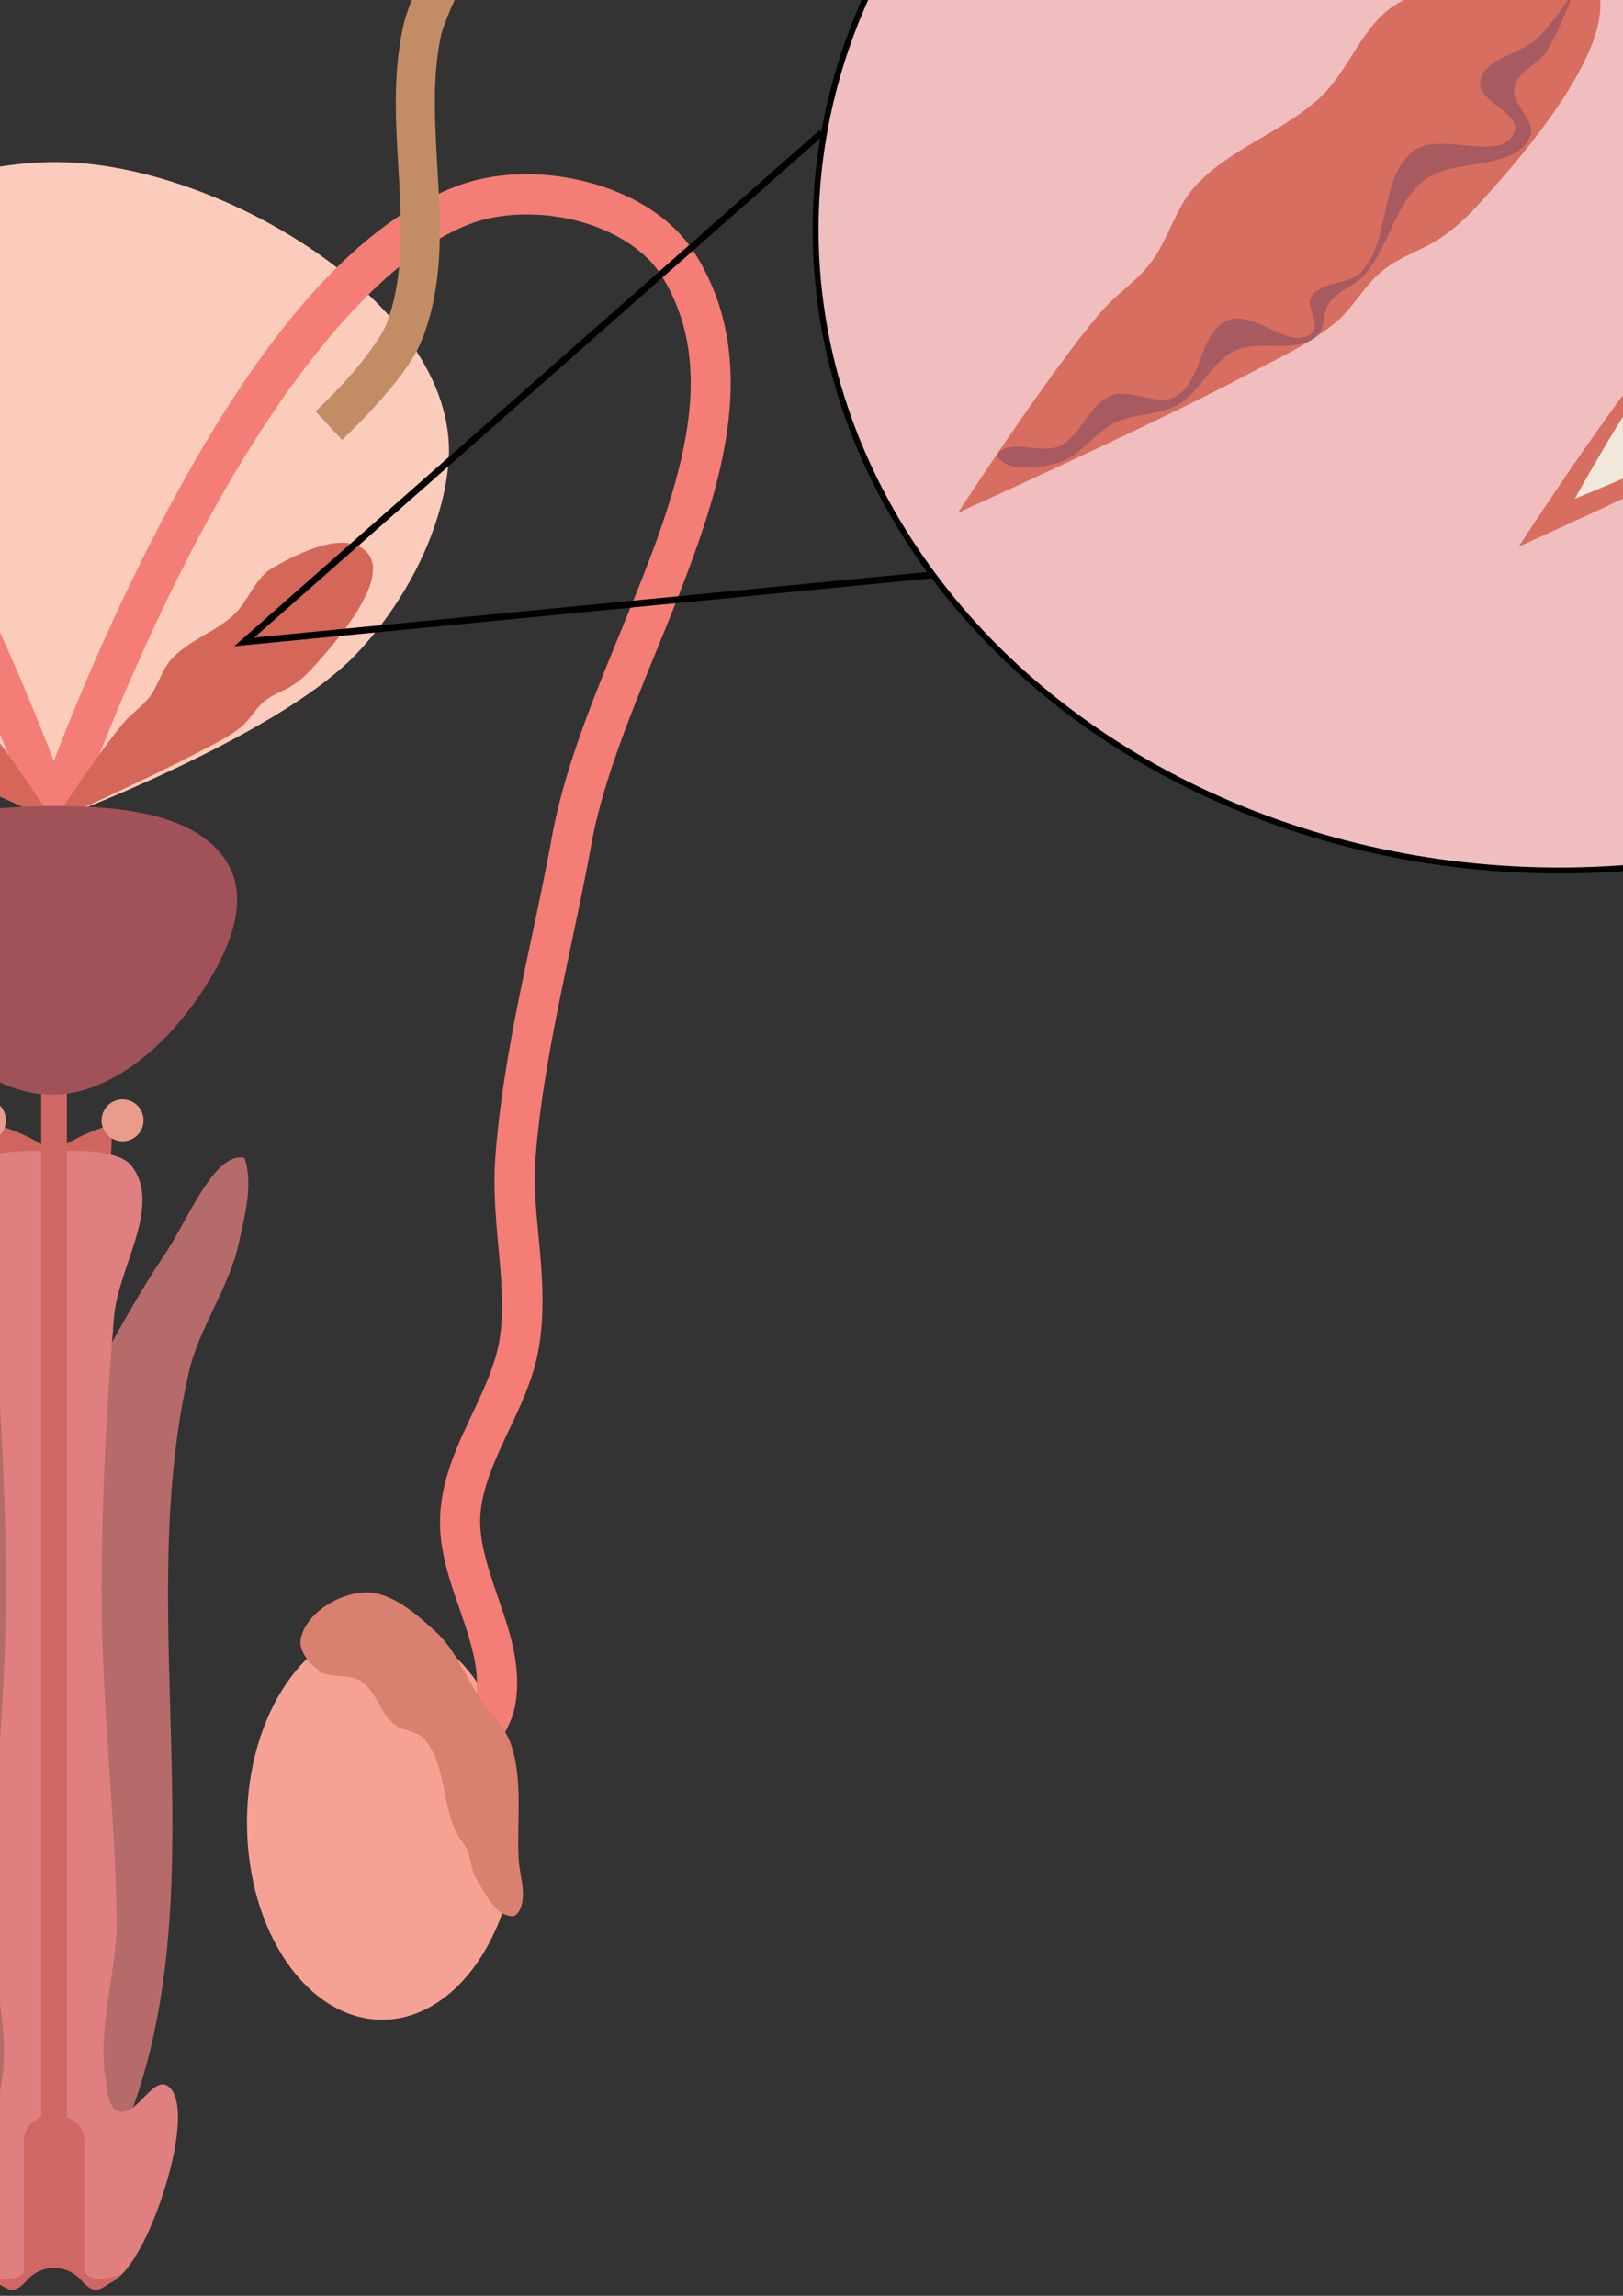 <?xml version="1.0" encoding="UTF-8" standalone="no"?>
<!-- Created with Inkscape (http://www.inkscape.org/) -->

<svg
   xmlns:dc="http://purl.org/dc/elements/1.1/"
   xmlns:cc="http://creativecommons.org/ns#"
   xmlns:rdf="http://www.w3.org/1999/02/22-rdf-syntax-ns#"
   xmlns:svg="http://www.w3.org/2000/svg"
   xmlns="http://www.w3.org/2000/svg"
   xmlns:sodipodi="http://sodipodi.sourceforge.net/DTD/sodipodi-0.dtd"
   xmlns:inkscape="http://www.inkscape.org/namespaces/inkscape"
   width="210mm"
   height="297mm"
   viewBox="0 0 210 297"
   version="1.1"
   id="svg4564"
   inkscape:version="0.92.1 r"
   sodipodi:docname="vesicula-seminal.svg">
  <rect x="0" y="0" width="210" height="297" fill="#333333" stroke="none"/>
  <defs
     id="defs4558" />
  <sodipodi:namedview
     id="base"
     pagecolor="#ffffff"
     bordercolor="#666666"
     borderopacity="1.0"
     inkscape:pageopacity="0.0"
     inkscape:pageshadow="2"
     inkscape:zoom="0.16132813"
     inkscape:cx="-679.73817"
     inkscape:cy="1113.7473"
     inkscape:document-units="mm"
     inkscape:current-layer="layer1"
     showgrid="false"
     inkscape:window-width="1366"
     inkscape:window-height="708"
     inkscape:window-x="0"
     inkscape:window-y="32"
     inkscape:window-maximized="1" />
  <g
     inkscape:label="Capa 1"
     inkscape:groupmode="layer"
     id="layer1">
    <g
       id="g5520"
       inkscape:export-xdpi="96"
       inkscape:export-ydpi="96">
      <ellipse
         ry="82.917"
         rx="96.253"
         cy="29.694"
         cx="201.784"
         id="path5391"
         style="opacity:1;fill:#f1bebf;fill-opacity:1;stroke:#000000;stroke-width:0.765;stroke-linecap:round;stroke-miterlimit:4;stroke-dasharray:none;stroke-opacity:1" />
      <path
         sodipodi:nodetypes="asacasa"
         inkscape:connector-curvature="0"
         id="path38"
         d="m 7.331,20.966 c 21.377,0.085 52.778,19.015 50.665,39.317 -0.912,8.765 -5.701,17.826 -11.945,24.374 -10.167,10.663 -38.72,21.319 -38.72,21.319 0,0 -28.011,-10.935 -38.283,-21.319 C -37.452,78.086 -43.987,69.84 -44.18,60.284 -44.62,38.412 -14.269,20.88 7.331,20.966 Z"
         style="fill:#fbccbc;fill-opacity:1;stroke:none;stroke-width:0.915px;stroke-linecap:butt;stroke-linejoin:miter;stroke-opacity:1" />
      <ellipse
         ry="25.503"
         rx="17.492"
         cy="235.78"
         cx="49.446"
         id="path845-3"
         style="fill:#f5a294;fill-opacity:1;stroke:none;stroke-width:2.062" />
      <ellipse
         ry="25.503"
         rx="17.492"
         cy="235.78"
         cx="-35.728"
         id="path845"
         style="fill:#f5a294;fill-opacity:1;stroke:none;stroke-width:2.062;stroke-opacity:1" />
      <path
         id="path889"
         d="m -53.616,22.542 c -2.87,-0.056 -5.809,0.308 -8.624,1.053 -5.63,1.491 -10.885,4.541 -13.881,9.38 -7.257,11.722 -4.627,25.128 0.021,38.184 4.647,13.057 11.351,26.246 13.504,38.081 2.508,13.789 6.19,27.19 7.231,40.677 0.564,7.308 -1.851,15.47 -0.494,24.119 0.686,4.374 2.603,8.171 4.277,11.733 1.674,3.563 3.096,6.875 3.338,10.171 0.247,3.364 -1.025,7.074 -2.419,11.131 -1.394,4.056 -2.917,8.501 -2.122,13.361 0.367,2.247 1.558,4.076 2.596,5.67 1.038,1.594 2.021,2.818 2.021,2.818 a 2.595,2.595 0 0 0 3.642,0.406 2.595,2.595 0 0 0 0.406,-3.649 c 0,0 -0.836,-1.044 -1.724,-2.407 -0.888,-1.363 -1.737,-3.177 -1.818,-3.676 -0.533,-3.263 0.534,-6.846 1.906,-10.839 1.372,-3.993 3.045,-8.348 2.689,-13.192 -0.329,-4.481 -2.116,-8.379 -3.818,-12.002 -1.702,-3.623 -3.324,-6.996 -3.846,-10.326 -1.116,-7.11 1.198,-15.118 0.535,-23.715 -1.092,-14.151 -4.847,-27.726 -7.299,-41.21 -2.364,-12.997 -9.233,-26.299 -13.713,-38.887 -4.48,-12.588 -6.527,-23.979 -0.499,-33.716 2.049,-3.309 6.115,-5.855 10.798,-7.095 4.683,-1.24 9.887,-1.139 13.747,0.277 13.539,4.966 26.973,24.327 36.432,42.637 9.459,18.309 15.227,35.289 15.227,35.289 a 2.595,2.595 0 0 0 0.018,0.041 2.595,2.595 0 0 0 0.054,0.138 2.595,2.595 0 0 0 0.055,0.124 2.595,2.595 0 0 0 0.054,0.102 2.595,2.595 0 0 0 0.066,0.114 2.595,2.595 0 0 0 0.07,0.109 2.595,2.595 0 0 0 0.084,0.116 2.595,2.595 0 0 0 0.068,0.084 2.595,2.595 0 0 0 0.097,0.109 2.595,2.595 0 0 0 0.089,0.091 2.595,2.595 0 0 0 0.091,0.084 2.595,2.595 0 0 0 0.102,0.084 2.595,2.595 0 0 0 0.102,0.079 2.595,2.595 0 0 0 0.106,0.07 2.595,2.595 0 0 0 0.124,0.075 2.595,2.595 0 0 0 0.107,0.057 2.595,2.595 0 0 0 0.104,0.05 2.595,2.595 0 0 0 0.191,0.081 2.595,2.595 0 0 0 0.006,0.002 2.595,2.595 0 0 0 0.002,0 2.595,2.595 0 0 0 0.036,0.014 2.595,2.595 0 0 0 0.138,0.04 2.595,2.595 0 0 0 0.093,0.024 2.595,2.595 0 0 0 0.118,0.024 2.595,2.595 0 0 0 0.136,0.024 2.595,2.595 0 0 0 0.145,0.014 2.595,2.595 0 0 0 0.109,0.01 2.595,2.595 0 0 0 0.175,-0.002 2.595,2.595 0 0 0 0.079,-0.002 2.595,2.595 0 0 0 0.145,-0.014 2.595,2.595 0 0 0 0.129,-0.018 2.595,2.595 0 0 0 0.087,-0.018 2.595,2.595 0 0 0 0.172,-0.04 2.595,2.595 0 0 0 0.006,-0.002 2.595,2.595 0 0 0 0.014,-0.006 2.595,2.595 0 0 0 0.122,-0.036 2.595,2.595 0 0 0 0.063,-0.024 2.595,2.595 0 0 0 0.107,-0.043 2.595,2.595 0 0 0 0.132,-0.059 2.595,2.595 0 0 0 0.102,-0.054 2.595,2.595 0 0 0 0.114,-0.066 2.595,2.595 0 0 0 0.109,-0.07 2.595,2.595 0 0 0 0.116,-0.084 2.595,2.595 0 0 0 0.084,-0.068 2.595,2.595 0 0 0 0.109,-0.097 2.595,2.595 0 0 0 0.091,-0.09 2.595,2.595 0 0 0 0.087,-0.097 2.595,2.595 0 0 0 0.071,-0.084 2.595,2.595 0 0 0 0.095,-0.125 2.595,2.595 0 0 0 0.063,-0.093 2.595,2.595 0 0 0 0.07,-0.116 2.595,2.595 0 0 0 0.063,-0.114 2.595,2.595 0 0 0 0.054,-0.113 2.595,2.595 0 0 0 0.057,-0.136 2.595,2.595 0 0 0 0.031,-0.082 2.595,2.595 0 0 0 0.004,-0.01 c 0,0 5.775,-16.98 15.234,-35.289 9.459,-18.309 22.886,-37.67 36.425,-42.637 3.86,-1.416 9.07,-1.518 13.754,-0.277 4.683,1.24 8.749,3.786 10.798,7.095 6.028,9.737 3.981,21.127 -0.499,33.716 -4.48,12.588 -11.356,25.89 -13.72,38.887 -2.452,13.484 -6.206,27.059 -7.299,41.21 -0.664,8.597 1.657,16.605 0.542,23.715 -0.522,3.33 -2.144,6.704 -3.846,10.326 -1.702,3.623 -3.488,7.52 -3.818,12.002 -0.356,4.844 1.317,9.199 2.689,13.192 1.372,3.993 2.44,7.576 1.906,10.839 -0.082,0.5 -0.938,2.313 -1.826,3.676 -0.888,1.363 -1.724,2.407 -1.724,2.407 a 2.595,2.595 0 0 0 0.406,3.649 2.595,2.595 0 0 0 3.649,-0.406 c 0,0 0.982,-1.224 2.021,-2.818 1.038,-1.594 2.222,-3.423 2.589,-5.67 0.794,-4.859 -0.721,-9.304 -2.115,-13.36 -1.394,-4.056 -2.666,-7.767 -2.419,-11.131 0.242,-3.296 1.665,-6.608 3.338,-10.171 1.674,-3.563 3.591,-7.36 4.277,-11.733 1.357,-8.649 -1.058,-16.811 -0.494,-24.119 1.041,-13.487 4.723,-26.888 7.231,-40.677 2.152,-11.835 8.857,-25.024 13.503,-38.081 4.647,-13.057 7.277,-26.462 0.021,-38.184 -2.996,-4.839 -8.258,-7.889 -13.888,-9.38 -2.815,-0.746 -5.747,-1.109 -8.617,-1.053 -2.87,0.056 -5.676,0.531 -8.245,1.473 C 42.882,30.032 29.704,50.435 20.039,69.142 14.06,80.715 9.543,91.722 6.959,98.454 4.377,91.723 -0.137,80.715 -6.116,69.142 -15.781,50.435 -28.959,30.031 -45.366,24.013 c -2.569,-0.942 -5.375,-1.417 -8.245,-1.473 z"
         style="color:#000000;font-style:normal;font-variant:normal;font-weight:normal;font-stretch:normal;font-size:medium;line-height:normal;font-family:sans-serif;font-variant-ligatures:normal;font-variant-position:normal;font-variant-caps:normal;font-variant-numeric:normal;font-variant-alternates:normal;font-feature-settings:normal;text-indent:0;text-align:start;text-decoration:none;text-decoration-line:none;text-decoration-style:solid;text-decoration-color:#000000;letter-spacing:normal;word-spacing:normal;text-transform:none;writing-mode:lr-tb;direction:ltr;text-orientation:mixed;dominant-baseline:auto;baseline-shift:baseline;text-anchor:start;white-space:normal;shape-padding:0;clip-rule:nonzero;display:inline;overflow:visible;visibility:visible;opacity:1;isolation:auto;mix-blend-mode:normal;color-interpolation:sRGB;color-interpolation-filters:linearRGB;solid-color:#000000;solid-opacity:1;vector-effect:none;fill:#f47d75;fill-opacity:1;fill-rule:nonzero;stroke:none;stroke-width:5.19;stroke-linecap:round;stroke-linejoin:bevel;stroke-miterlimit:4;stroke-dasharray:none;stroke-dashoffset:0;stroke-opacity:1;color-rendering:auto;image-rendering:auto;shape-rendering:auto;text-rendering:auto;enable-background:accumulate"
         inkscape:connector-curvature="0" />
      <path
         sodipodi:nodetypes="aaaaaaaaaaaaaaaa"
         inkscape:connector-curvature="0"
         id="path892-7"
         d="m 61.588,242.973 c -0.65,-1.092 -0.619,-2.48 -1.144,-3.637 -0.389,-0.857 -1.071,-1.559 -1.471,-2.411 -1.794,-3.819 -1.32,-8.805 -4.107,-11.972 -0.958,-1.089 -2.783,-1.003 -3.904,-1.924 -1.802,-1.481 -2.3,-4.28 -4.25,-5.558 -1.566,-1.026 -3.962,-0.215 -5.453,-1.347 -1.263,-0.96 -2.664,-2.593 -2.337,-4.145 0.686,-3.249 4.671,-5.71 7.983,-5.96 3.566,-0.269 6.815,2.652 9.462,5.056 2.571,2.335 3.839,5.79 5.771,8.676 1.317,1.967 3.2,3.652 3.967,5.891 1.602,4.677 0.739,9.861 1,14.797 0.113,2.137 1.026,4.424 0.245,6.417 -0.176,0.448 -0.54,1.026 -1.022,1.022 -2.274,-0.021 -3.579,-2.95 -4.741,-4.904 z"
         style="fill:#d9806e;fill-opacity:1;stroke:none;stroke-width:0.915px;stroke-linecap:butt;stroke-linejoin:miter;stroke-opacity:1" />
      <path
         sodipodi:nodetypes="aaaaaaaaaaaaaaaa"
         inkscape:connector-curvature="0"
         id="path892"
         d="m -47.826,242.973 c 0.65,-1.092 0.619,-2.48 1.144,-3.637 0.389,-0.857 1.071,-1.559 1.471,-2.411 1.794,-3.819 1.32,-8.805 4.107,-11.972 0.958,-1.089 2.783,-1.003 3.904,-1.924 1.802,-1.481 2.3,-4.28 4.25,-5.558 1.566,-1.026 3.962,-0.215 5.453,-1.347 1.263,-0.96 2.664,-2.593 2.337,-4.145 -0.686,-3.249 -4.671,-5.71 -7.983,-5.96 -3.566,-0.269 -6.815,2.652 -9.462,5.056 -2.571,2.335 -3.839,5.79 -5.771,8.676 -1.317,1.967 -3.2,3.652 -3.967,5.891 -1.602,4.677 -0.739,9.861 -1.001,14.797 -0.113,2.137 -1.026,4.424 -0.245,6.417 0.176,0.448 0.54,1.026 1.022,1.022 2.274,-0.021 3.579,-2.95 4.741,-4.904 z"
         style="fill:#d9806e;fill-opacity:1;stroke:none;stroke-width:0.915px;stroke-linecap:butt;stroke-linejoin:miter;stroke-opacity:1" />
      <path
         sodipodi:nodetypes="cccc"
         inkscape:connector-curvature="0"
         id="path953"
         d="m 6.956,170.273 c 0,0 -8.947,-17.361 -7.283,-24.709 4.38,1.264 7.196,3.439 7.196,3.439 z"
         style="fill:#d06560;fill-opacity:1;stroke:none;stroke-width:0.915px;stroke-linecap:butt;stroke-linejoin:miter;stroke-opacity:1" />
      <path
         sodipodi:nodetypes="cccc"
         inkscape:connector-curvature="0"
         id="path953-3"
         d="m 6.956,170.273 c 0,0 8.947,-17.361 7.283,-24.709 -4.38,1.264 -7.196,3.439 -7.196,3.439 z"
         style="fill:#d06560;fill-opacity:1;stroke:none;stroke-width:0.915px;stroke-linecap:butt;stroke-linejoin:miter;stroke-opacity:1" />
      <circle
         r="2.716"
         cy="144.935"
         cx="15.857"
         id="path978"
         style="fill:#e99c8a;fill-opacity:1;stroke:none;stroke-width:0.927;stroke-linecap:round;stroke-linejoin:bevel;stroke-miterlimit:4;stroke-dasharray:none;stroke-opacity:1" />
      <circle
         r="2.716"
         cy="144.935"
         cx="-1.945"
         id="path978-5"
         style="fill:#e99c8a;fill-opacity:1;stroke:none;stroke-width:0.927;stroke-linecap:round;stroke-linejoin:bevel;stroke-miterlimit:4;stroke-dasharray:none;stroke-opacity:1" />
      <path
         inkscape:connector-curvature="0"
         id="path1108"
         d="m -17.354,149.734 c -0.122,0.01 -0.244,0.028 -0.367,0.055 -1.153,3.431 -0.053,7.479 0.751,11.099 1.288,5.799 5.1,10.829 6.439,16.617 7.383,31.929 -4.13,67.648 8.323,97.961 1.813,4.413 9.164,10.993 9.164,10.993 0,0 7.351,-6.58 9.164,-10.993 12.454,-30.313 0.938,-66.032 8.322,-97.961 1.338,-5.788 5.152,-10.818 6.441,-16.617 0.804,-3.62 1.902,-7.668 0.749,-11.099 -3.927,-0.888 -7.366,8.184 -10.462,12.717 -5.474,8.015 -14.213,25.412 -14.213,25.412 0,0 -8.739,-17.397 -14.213,-25.412 -2.999,-4.391 -6.322,-13.043 -10.097,-12.772 z"
         style="fill:#b56b6a;fill-opacity:1;stroke:none;stroke-width:0.915;stroke-linecap:round;stroke-linejoin:bevel;stroke-miterlimit:4;stroke-dasharray:none;stroke-opacity:1" />
      <path
         inkscape:connector-curvature="0"
         id="path1130"
         d="m 4.285,148.874 c -2.553,-0.012 -6.194,0.299 -7.465,2.031 -3.872,5.28 1.806,12.977 2.344,19.503 0.981,11.899 1.618,23.843 1.607,35.783 -0.014,14.02 -1.728,27.996 -1.963,42.014 -0.109,6.497 2.553,13.99 1.43,20.874 -0.235,1.444 -0.303,3.552 -1.675,4.057 -2.241,0.825 -4.421,-4.645 -6.374,-3.27 -3.213,2.262 0.119,14.529 3.433,20.681 1.189,2.207 3.01,5.146 5.516,5.109 2.72,-0.041 5.818,-5.722 5.818,-5.722 0,0 3.097,5.681 5.817,5.722 2.506,0.038 4.329,-2.902 5.518,-5.109 3.314,-6.152 6.646,-18.419 3.433,-20.681 -1.953,-1.375 -4.135,4.095 -6.376,3.27 -1.373,-0.505 -1.44,-2.613 -1.675,-4.057 -1.123,-6.884 1.539,-14.377 1.43,-20.874 -0.235,-14.018 -1.948,-27.994 -1.962,-42.014 -0.011,-11.94 0.625,-23.884 1.606,-35.783 0.538,-6.525 6.218,-14.223 2.346,-19.503 -2.033,-2.772 -10.137,-1.902 -10.137,-1.902 0,0 -1.14,-0.122 -2.671,-0.129 z"
         style="fill:#df7f80;fill-opacity:1;stroke:none;stroke-width:0.915px;stroke-linecap:butt;stroke-linejoin:miter;stroke-opacity:1" />
      <path
         sodipodi:nodetypes="ccccccaacccccccccccccaaccccccc"
         inkscape:connector-curvature="0"
         id="path934"
         d="m 5.338,104.35 v 169.534 c -1.28,0.513 -2.186,1.587 -2.235,2.859 h -0.006 v 0.109 16.531 c 0,0 -0.021,0.532 -0.175,0.727 -0.332,0.417 -0.908,0.615 -1.433,0.71 -1.003,0.182 -3.043,-0.309 -3.043,-0.309 0,0 2.215,1.716 3.123,1.73 0.503,0.006 1.041,-0.363 1.527,-0.835 v 0.01 c 0.011,-0.01 0.021,-0.024 0.028,-0.036 0.208,-0.205 0.396,-0.417 0.576,-0.638 0.907,-0.857 2.079,-1.357 3.295,-1.361 1.213,0.003 2.383,0.498 3.29,1.35 0.189,0.233 0.386,0.456 0.606,0.671 l 0.006,0.006 v -0.005 c 0.486,0.472 1.025,0.843 1.529,0.835 0.908,-0.014 3.353,-2.019 3.353,-2.019 0,0 -2.131,0.733 -3.211,0.598 -0.514,-0.064 -1.064,-0.266 -1.409,-0.653 -0.184,-0.206 -0.261,-0.785 -0.261,-0.785 v -16.531 -0.109 h -0.004 c -0.05,-1.272 -0.955,-2.346 -2.235,-2.859 v -169.531 z"
         style="color:#000000;font-style:normal;font-variant:normal;font-weight:normal;font-stretch:normal;font-size:medium;line-height:normal;font-family:sans-serif;font-variant-ligatures:normal;font-variant-position:normal;font-variant-caps:normal;font-variant-numeric:normal;font-variant-alternates:normal;font-feature-settings:normal;text-indent:0;text-align:start;text-decoration:none;text-decoration-line:none;text-decoration-style:solid;text-decoration-color:#000000;letter-spacing:normal;word-spacing:normal;text-transform:none;writing-mode:lr-tb;direction:ltr;text-orientation:mixed;dominant-baseline:auto;baseline-shift:baseline;text-anchor:start;white-space:normal;shape-padding:0;clip-rule:nonzero;display:inline;overflow:visible;visibility:visible;opacity:1;isolation:auto;mix-blend-mode:normal;color-interpolation:sRGB;color-interpolation-filters:linearRGB;solid-color:#000000;solid-opacity:1;vector-effect:none;fill:#d06764;fill-opacity:1;fill-rule:nonzero;stroke:none;stroke-width:3.188;stroke-linecap:butt;stroke-linejoin:miter;stroke-miterlimit:4;stroke-dasharray:none;stroke-dashoffset:0;stroke-opacity:1;color-rendering:auto;image-rendering:auto;shape-rendering:auto;text-rendering:auto;enable-background:accumulate" />
      <path
         sodipodi:nodetypes="aaaaacaaazsa"
         inkscape:connector-curvature="0"
         id="path936"
         d="m -21.316,73.496 c 2.259,1.309 3.072,4.265 4.984,6.044 2.406,2.238 5.821,3.282 8.038,5.708 1.297,1.419 1.724,3.464 2.903,4.982 0.911,1.174 2.211,1.997 3.175,3.128 3.42,4.014 9.173,12.888 9.173,12.888 0,0 -12.468,-5.627 -18.505,-8.833 -1.963,-1.042 -4.03,-1.968 -5.749,-3.376 -1.098,-0.899 -1.771,-2.237 -2.836,-3.174 -1.888,-1.661 -3.407,-1.228 -6.221,-4.27 C -29.17,83.552 -36.88,74.834 -33.523,71.408 c 2.778,-2.835 8.635,0.018 12.207,2.088 z"
         style="fill:#d56758;fill-opacity:1;stroke:none;stroke-width:0.917;stroke-linecap:butt;stroke-linejoin:miter;stroke-miterlimit:4;stroke-dasharray:none;stroke-opacity:1" />
      <path
         sodipodi:nodetypes="aaaaacaaazsa"
         inkscape:connector-curvature="0"
         id="path936-5"
         d="m 35.229,73.496 c -2.259,1.309 -3.072,4.265 -4.984,6.044 -2.406,2.238 -5.821,3.282 -8.038,5.708 -1.297,1.419 -1.724,3.464 -2.903,4.982 -0.911,1.174 -2.211,1.997 -3.175,3.128 -3.42,4.014 -9.173,12.888 -9.173,12.888 0,0 12.468,-5.627 18.505,-8.833 1.963,-1.042 4.03,-1.968 5.749,-3.376 1.098,-0.899 1.771,-2.237 2.836,-3.174 1.888,-1.661 3.407,-1.228 6.221,-4.27 2.814,-3.042 10.524,-11.759 7.167,-15.185 -2.778,-2.835 -8.635,0.018 -12.207,2.088 z"
         style="fill:#d56758;fill-opacity:1;stroke:none;stroke-width:0.917;stroke-linecap:butt;stroke-linejoin:miter;stroke-miterlimit:4;stroke-dasharray:none;stroke-opacity:1" />
      <path
         sodipodi:nodetypes="aaaaaaa"
         inkscape:connector-curvature="0"
         id="path1148"
         d="m 6.79,104.272 c 8.082,-0.024 19.202,0.733 22.921,7.909 2.983,5.756 -1.488,13.522 -5.416,18.678 -4.15,5.448 -10.656,10.744 -17.505,10.756 -6.888,0.014 -13.536,-5.227 -17.644,-10.756 -3.837,-5.164 -7.884,-12.999 -4.861,-18.678 3.736,-7.019 14.554,-7.887 22.505,-7.909 z"
         style="fill:#a15258;fill-opacity:1;stroke:none;stroke-width:0.915px;stroke-linecap:butt;stroke-linejoin:miter;stroke-opacity:1" />
      <path
         id="path1163"
         d="m 55.001,-3.758 c 0,0 -2.131,4.031 -2.818,7.109 -1.53,6.854 -0.881,13.779 -0.52,20.349 0.361,6.569 0.437,12.74 -1.662,18.206 -0.665,1.73 -2.992,4.811 -5.129,7.177 -2.138,2.366 -4.041,4.143 -4.041,4.143 l 3.426,3.683 c 0,0 2.055,-1.91 4.352,-4.454 2.298,-2.543 4.877,-5.59 6.089,-8.745 2.559,-6.662 2.361,-13.605 1.994,-20.288 -0.367,-6.683 -0.895,-13.15 0.405,-18.977 0.336,-1.504 2.413,-5.967 2.413,-5.967 z"
         style="color:#000000;font-style:normal;font-variant:normal;font-weight:normal;font-stretch:normal;font-size:medium;line-height:normal;font-family:sans-serif;font-variant-ligatures:normal;font-variant-position:normal;font-variant-caps:normal;font-variant-numeric:normal;font-variant-alternates:normal;font-feature-settings:normal;text-indent:0;text-align:start;text-decoration:none;text-decoration-line:none;text-decoration-style:solid;text-decoration-color:#000000;letter-spacing:normal;word-spacing:normal;text-transform:none;writing-mode:lr-tb;direction:ltr;text-orientation:mixed;dominant-baseline:auto;baseline-shift:baseline;text-anchor:start;white-space:normal;shape-padding:0;clip-rule:nonzero;display:inline;overflow:visible;visibility:visible;opacity:1;isolation:auto;mix-blend-mode:normal;color-interpolation:sRGB;color-interpolation-filters:linearRGB;solid-color:#000000;solid-opacity:1;vector-effect:none;fill:#c28d65;fill-opacity:1;fill-rule:nonzero;stroke:none;stroke-width:5.035;stroke-linecap:butt;stroke-linejoin:miter;stroke-miterlimit:4;stroke-dasharray:none;stroke-dashoffset:0;stroke-opacity:1;color-rendering:auto;image-rendering:auto;shape-rendering:auto;text-rendering:auto;enable-background:accumulate"
         inkscape:connector-curvature="0" />
      <path
         id="path1163-7"
         d="m -41.089,-3.758 c 0,0 2.131,4.031 2.818,7.109 1.53,6.854 0.881,13.779 0.52,20.348 -0.361,6.569 -0.437,12.74 1.662,18.206 0.665,1.73 2.992,4.811 5.129,7.177 2.138,2.366 4.041,4.143 4.041,4.143 l -3.426,3.683 c 0,0 -2.055,-1.91 -4.352,-4.454 -2.298,-2.543 -4.877,-5.59 -6.089,-8.745 -2.559,-6.662 -2.361,-13.605 -1.994,-20.288 0.367,-6.683 0.895,-13.15 -0.406,-18.977 -0.336,-1.504 -2.413,-5.967 -2.413,-5.967 z"
         style="color:#000000;font-style:normal;font-variant:normal;font-weight:normal;font-stretch:normal;font-size:medium;line-height:normal;font-family:sans-serif;font-variant-ligatures:normal;font-variant-position:normal;font-variant-caps:normal;font-variant-numeric:normal;font-variant-alternates:normal;font-feature-settings:normal;text-indent:0;text-align:start;text-decoration:none;text-decoration-line:none;text-decoration-style:solid;text-decoration-color:#000000;letter-spacing:normal;word-spacing:normal;text-transform:none;writing-mode:lr-tb;direction:ltr;text-orientation:mixed;dominant-baseline:auto;baseline-shift:baseline;text-anchor:start;white-space:normal;shape-padding:0;clip-rule:nonzero;display:inline;overflow:visible;visibility:visible;opacity:1;isolation:auto;mix-blend-mode:normal;color-interpolation:sRGB;color-interpolation-filters:linearRGB;solid-color:#000000;solid-opacity:1;vector-effect:none;fill:#c28d65;fill-opacity:1;fill-rule:nonzero;stroke:none;stroke-width:5.035;stroke-linecap:butt;stroke-linejoin:miter;stroke-miterlimit:4;stroke-dasharray:none;stroke-dashoffset:0;stroke-opacity:1;color-rendering:auto;image-rendering:auto;shape-rendering:auto;text-rendering:auto;enable-background:accumulate"
         inkscape:connector-curvature="0" />
      <g
         transform="translate(8.326)"
         style="opacity:0.92"
         id="g5478">
        <g
           id="g5459">
          <path
             sodipodi:nodetypes="aaaaacaaazsa"
             inkscape:connector-curvature="0"
             id="path936-5-4-3"
             d="M 172.519,0.434 C 167.974,3.069 166.339,9.015 162.493,12.594 c -4.841,4.504 -11.713,6.603 -16.173,11.484 -2.609,2.855 -3.469,6.97 -5.84,10.025 -1.833,2.361 -4.449,4.019 -6.388,6.294 -6.881,8.075 -18.456,25.93 -18.456,25.93 0,0 25.087,-11.322 37.233,-17.771 3.949,-2.097 8.108,-3.959 11.568,-6.792 2.208,-1.809 3.563,-4.5 5.707,-6.385 3.8,-3.343 6.855,-2.471 12.517,-8.592 5.662,-6.121 21.175,-23.66 14.42,-30.553 -5.589,-5.704 -17.374,0.037 -24.56,4.201 z"
             style="fill:#d56758;fill-opacity:1;stroke:none;stroke-width:1.845;stroke-linecap:butt;stroke-linejoin:miter;stroke-miterlimit:4;stroke-dasharray:none;stroke-opacity:1" />
          <path
             sodipodi:nodetypes="aaaaaaaaaaaaaaaaaaaaaaaaca"
             inkscape:connector-curvature="0"
             id="path5190"
             d="m 190.688,4.864 c -2.233,2.197 -6.981,2.574 -7.499,5.663 -0.438,2.61 5.451,4.149 4.429,6.59 -1.722,4.114 -9.671,-0.314 -13.149,2.479 -4.4,3.534 -2.783,11.462 -6.653,15.57 -1.655,1.757 -5.23,1.171 -6.476,3.238 -0.803,1.332 1.268,3.635 0.102,4.665 -2.775,2.452 -7.601,-3.098 -10.992,-1.611 -3.65,1.601 -3.195,8.049 -6.736,9.879 -2.46,1.271 -5.734,-1.179 -8.306,-0.153 -2.866,1.143 -3.815,5.158 -6.597,6.492 -2.424,1.163 -6.129,-0.978 -8.01,0.943 -0.124,0.127 -0.164,0.394 -0.051,0.531 1.656,2.006 5.254,1.401 7.769,0.735 2.923,-0.774 4.696,-3.91 7.426,-5.211 2.548,-1.215 5.695,-0.918 8.143,-2.322 2.897,-1.661 4.256,-5.42 7.236,-6.927 3.219,-1.629 7.874,0.425 10.66,-1.867 1.217,-1.001 0.764,-3.144 1.699,-4.413 1.135,-1.543 3.23,-2.14 4.507,-3.568 3.158,-3.533 3.91,-8.997 7.525,-12.06 3.833,-3.248 11.795,-1.222 13.922,-5.773 0.954,-2.041 -2.495,-4.249 -2.017,-6.451 0.445,-2.055 3.058,-2.94 4.207,-4.701 1.518,-2.329 3.444,-7.596 3.444,-7.596 0,0 -2.813,4.129 -4.582,5.87 z"
             style="color:#000000;font-style:normal;font-variant:normal;font-weight:normal;font-stretch:normal;font-size:medium;line-height:normal;font-family:sans-serif;font-variant-ligatures:normal;font-variant-position:normal;font-variant-caps:normal;font-variant-numeric:normal;font-variant-alternates:normal;font-feature-settings:normal;text-indent:0;text-align:start;text-decoration:none;text-decoration-line:none;text-decoration-style:solid;text-decoration-color:#000000;letter-spacing:normal;word-spacing:normal;text-transform:none;writing-mode:lr-tb;direction:ltr;text-orientation:mixed;dominant-baseline:auto;baseline-shift:baseline;text-anchor:start;white-space:normal;shape-padding:0;clip-rule:nonzero;display:inline;overflow:visible;visibility:visible;opacity:1;isolation:auto;mix-blend-mode:normal;color-interpolation:sRGB;color-interpolation-filters:linearRGB;solid-color:#000000;solid-opacity:1;vector-effect:none;fill:#a15258;fill-opacity:1;fill-rule:nonzero;stroke:none;stroke-width:0.532px;stroke-linecap:butt;stroke-linejoin:miter;stroke-miterlimit:4;stroke-dasharray:none;stroke-dashoffset:0;stroke-opacity:1;color-rendering:auto;image-rendering:auto;shape-rendering:auto;text-rendering:auto;enable-background:accumulate" />
        </g>
        <g
           id="g5438"
           transform="translate(-19.579)">
          <path
             sodipodi:nodetypes="aaaaacaaazsa"
             inkscape:connector-curvature="0"
             id="path936-5-4"
             d="m 264.627,4.833 c -4.545,2.635 -6.181,8.581 -10.027,12.16 -4.841,4.504 -11.713,6.603 -16.173,11.484 -2.609,2.855 -3.469,6.97 -5.84,10.025 -1.833,2.361 -4.449,4.019 -6.388,6.294 -6.881,8.075 -18.456,25.93 -18.456,25.93 0,0 25.087,-11.322 37.233,-17.771 3.949,-2.097 8.108,-3.959 11.568,-6.792 2.208,-1.809 3.563,-4.5 5.707,-6.385 3.8,-3.343 6.855,-2.471 12.517,-8.592 5.662,-6.121 21.175,-23.66 14.42,-30.553 -5.589,-5.704 -17.374,0.037 -24.56,4.201 z"
             style="fill:#d56758;fill-opacity:1;stroke:none;stroke-width:1.845;stroke-linecap:butt;stroke-linejoin:miter;stroke-miterlimit:4;stroke-dasharray:none;stroke-opacity:1" />
          <path
             sodipodi:nodetypes="aaaaacaaazsa"
             inkscape:connector-curvature="0"
             id="path936-5-4-1"
             d="m 265.555,5.916 c -3.873,2.266 -5.251,7.33 -8.435,10.491 -4.977,4.943 -11.673,7.973 -16.492,13.07 -2.773,2.933 -4.333,6.847 -6.975,9.897 -2.047,2.363 -4.831,4.026 -6.817,6.44 -4.686,5.693 -11.813,18.702 -11.813,18.702 0,0 22.09,-8.906 32.145,-15.174 4.12,-2.568 7.462,-6.222 11.381,-9.087 2.154,-1.575 4.504,-2.87 6.657,-4.447 2.989,-2.19 3.91,-2.293 8.673,-6.951 4.763,-4.658 19.05,-21.305 13.368,-26.551 -4.702,-4.341 -15.364,-0.092 -21.691,3.609 z"
             style="fill:#f0ecdd;fill-opacity:1;stroke:none;stroke-width:1.476;stroke-linecap:butt;stroke-linejoin:miter;stroke-miterlimit:4;stroke-dasharray:none;stroke-opacity:1" />
          <path
             sodipodi:nodetypes="aaaaaaaa"
             inkscape:connector-curvature="0"
             id="path5209-4"
             d="m 246.814,46.653 c -0.993,1.899 -3.637,3.963 -5.614,3.135 -2.535,-1.061 -1.634,-5.256 -2.187,-7.948 -0.143,-0.697 -0.753,-1.573 -0.292,-2.115 0.71,-0.833 2.45,-0.784 3.281,-0.073 0.969,0.829 -0.502,3.016 0.51,3.792 1.05,0.805 2.902,-1.334 3.937,-0.51 0.975,0.775 0.942,2.615 0.365,3.719 z"
             style="fill:#f1bebf;fill-opacity:1;stroke:none;stroke-width:0.532px;stroke-linecap:butt;stroke-linejoin:miter;stroke-opacity:1" />
          <path
             sodipodi:nodetypes="aaasaaa"
             inkscape:connector-curvature="0"
             id="path5226-6"
             d="m 253.328,39.884 c -0.579,1.636 -2.601,3.022 -4.331,2.887 -1.164,-0.091 -1.539,-1.839 -2.578,-2.372 -1.062,-0.544 -4.034,0.348 -3.506,-0.722 1.697,-3.435 5.99,-8.362 9.384,-6.6 1.037,0.539 -0.176,2.351 0,3.506 0.174,1.139 1.415,2.213 1.031,3.3 z"
             style="fill:#f1bebf;fill-opacity:1;stroke:none;stroke-width:0.532px;stroke-linecap:butt;stroke-linejoin:miter;stroke-opacity:1" />
          <path
             sodipodi:nodetypes="aaaaaaa"
             inkscape:connector-curvature="0"
             id="path5252-9"
             d="m 260.506,29.671 c 3.163,0.054 5.696,-3.619 6.854,-6.562 0.927,-2.356 0.44,-5.208 -0.438,-7.583 -0.529,-1.432 -1.247,-3.554 -2.771,-3.646 -2.23,-0.134 -3.251,3.084 -4.667,4.812 -1.794,2.191 -5.054,4.179 -4.812,7 0.237,2.774 3.049,5.932 5.833,5.979 z"
             style="fill:#f1bebf;fill-opacity:1;stroke:none;stroke-width:0.532px;stroke-linecap:butt;stroke-linejoin:miter;stroke-opacity:1" />
          <path
             sodipodi:nodetypes="aaaaaaa"
             inkscape:connector-curvature="0"
             id="path5269-4"
             d="m 270.328,23.062 c -2.781,-1.457 1.748,-6.383 0.825,-9.384 -0.639,-2.078 -5.138,-3.129 -4.125,-5.053 0.771,-1.465 3.294,0.39 4.95,0.412 1.825,0.024 4.21,-1.634 5.465,-0.309 2.141,2.26 0.445,6.54 -1.031,9.281 -1.25,2.321 -3.749,6.276 -6.084,5.053 z"
             style="fill:#f1bebf;fill-opacity:1;stroke:none;stroke-width:0.532px;stroke-linecap:butt;stroke-linejoin:miter;stroke-opacity:1" />
          <path
             sodipodi:nodetypes="aaaaaaa"
             inkscape:connector-curvature="0"
             id="path5269-4-2"
             d="m 255.545,40.451 c -1.691,-0.944 1.063,-4.135 0.502,-6.08 -0.389,-1.346 -3.124,-2.027 -2.508,-3.274 0.469,-0.949 2.003,0.253 3.01,0.267 1.109,0.016 2.56,-1.059 3.323,-0.2 1.302,1.464 0.271,4.238 -0.627,6.013 -0.76,1.504 -2.279,4.066 -3.699,3.274 z"
             style="fill:#f1bebf;fill-opacity:1;stroke:none;stroke-width:0.334px;stroke-linecap:butt;stroke-linejoin:miter;stroke-opacity:1" />
          <path
             sodipodi:nodetypes="aaaaaaa"
             inkscape:connector-curvature="0"
             id="path5269-4-2-2"
             d="m 242.344,32.699 c 1.457,1.276 3.538,-2.39 5.558,-2.514 1.399,-0.086 2.959,2.262 3.926,1.263 0.737,-0.76 -0.911,-1.802 -1.262,-2.745 -0.388,-1.04 0.138,-2.767 -0.927,-3.197 -1.816,-0.734 -4.082,1.168 -5.453,2.61 -1.161,1.221 -3.065,3.513 -1.841,4.584 z"
             style="fill:#f1bebf;fill-opacity:1;stroke:none;stroke-width:0.334px;stroke-linecap:butt;stroke-linejoin:miter;stroke-opacity:1" />
          <path
             sodipodi:nodetypes="aaaaaaaa"
             inkscape:connector-curvature="0"
             id="path5209-4-6"
             d="m 238.588,44.176 c -0.579,-2.064 -2.738,-4.63 -4.844,-4.23 -2.699,0.513 -2.687,4.804 -3.785,7.323 -0.284,0.652 -1.062,1.383 -0.723,2.008 0.522,0.961 2.234,1.274 3.195,0.75 1.12,-0.61 0.133,-3.054 1.284,-3.604 1.194,-0.57 2.563,1.906 3.747,1.314 1.114,-0.557 1.463,-2.363 1.126,-3.563 z"
             style="fill:#f1bebf;fill-opacity:1;stroke:none;stroke-width:0.532px;stroke-linecap:butt;stroke-linejoin:miter;stroke-opacity:1" />
          <path
             sodipodi:nodetypes="aaasaaa"
             inkscape:connector-curvature="0"
             id="path5226-6-4"
             d="m 238.087,53.074 c -0.415,1.117 -1.864,2.063 -3.103,1.971 -0.834,-0.062 -1.103,-1.256 -1.847,-1.619 -0.761,-0.371 -2.891,0.238 -2.512,-0.493 1.216,-2.345 4.292,-5.708 6.724,-4.505 0.743,0.368 -0.126,1.605 0,2.393 0.125,0.778 1.014,1.511 0.739,2.252 z"
             style="fill:#f1bebf;fill-opacity:1;stroke:none;stroke-width:0.372px;stroke-linecap:butt;stroke-linejoin:miter;stroke-opacity:1" />
          <path
             sodipodi:nodetypes="aaaaaaa"
             inkscape:connector-curvature="0"
             id="path5269-4-2-1"
             d="m 222.723,60.119 c -1.146,-0.559 0.72,-2.45 0.34,-3.602 -0.263,-0.798 -2.117,-1.201 -1.7,-1.939 0.318,-0.562 1.357,0.15 2.039,0.158 0.752,0.01 1.735,-0.627 2.252,-0.119 0.882,0.867 0.183,2.51 -0.425,3.562 -0.515,0.891 -1.545,2.409 -2.507,1.939 z"
             style="fill:#f1bebf;fill-opacity:1;stroke:none;stroke-width:0.212px;stroke-linecap:butt;stroke-linejoin:miter;stroke-opacity:1" />
          <path
             sodipodi:nodetypes="aaaaaaa"
             inkscape:connector-curvature="0"
             id="path5269-4-2-1-2"
             d="m 228.776,56.252 c 1.146,-0.559 -0.72,-2.45 -0.34,-3.602 0.263,-0.798 2.117,-1.201 1.7,-1.939 -0.318,-0.562 -1.357,0.15 -2.039,0.158 -0.752,0.01 -1.735,-0.627 -2.252,-0.119 -0.882,0.867 -0.183,2.51 0.425,3.562 0.515,0.891 1.545,2.409 2.507,1.939 z"
             style="fill:#f1bebf;fill-opacity:1;stroke:none;stroke-width:0.212px;stroke-linecap:butt;stroke-linejoin:miter;stroke-opacity:1" />
          <path
             sodipodi:nodetypes="aaaaaaa"
             inkscape:connector-curvature="0"
             id="path5269-4-8"
             d="m 281.973,10.194 c -1.38,-0.704 0.867,-3.082 0.409,-4.531 -0.317,-1.003 -2.549,-1.511 -2.046,-2.44 0.383,-0.707 1.634,0.189 2.455,0.199 0.905,0.012 2.089,-0.789 2.711,-0.149 1.062,1.091 0.221,3.158 -0.512,4.482 -0.62,1.121 -1.86,3.031 -3.018,2.44 z"
             style="fill:#f1bebf;fill-opacity:1;stroke:none;stroke-width:0.261px;stroke-linecap:butt;stroke-linejoin:miter;stroke-opacity:1" />
        </g>
      </g>
      <path
         sodipodi:nodetypes="ccc"
         inkscape:connector-curvature="0"
         id="path5480"
         d="M 106.328,17.155 31.601,83.039 120.896,74.342"
         style="fill:none;stroke:#000000;stroke-width:0.865;stroke-linecap:butt;stroke-linejoin:miter;stroke-miterlimit:4;stroke-dasharray:none;stroke-opacity:1" />
    </g>
  </g>
</svg>
